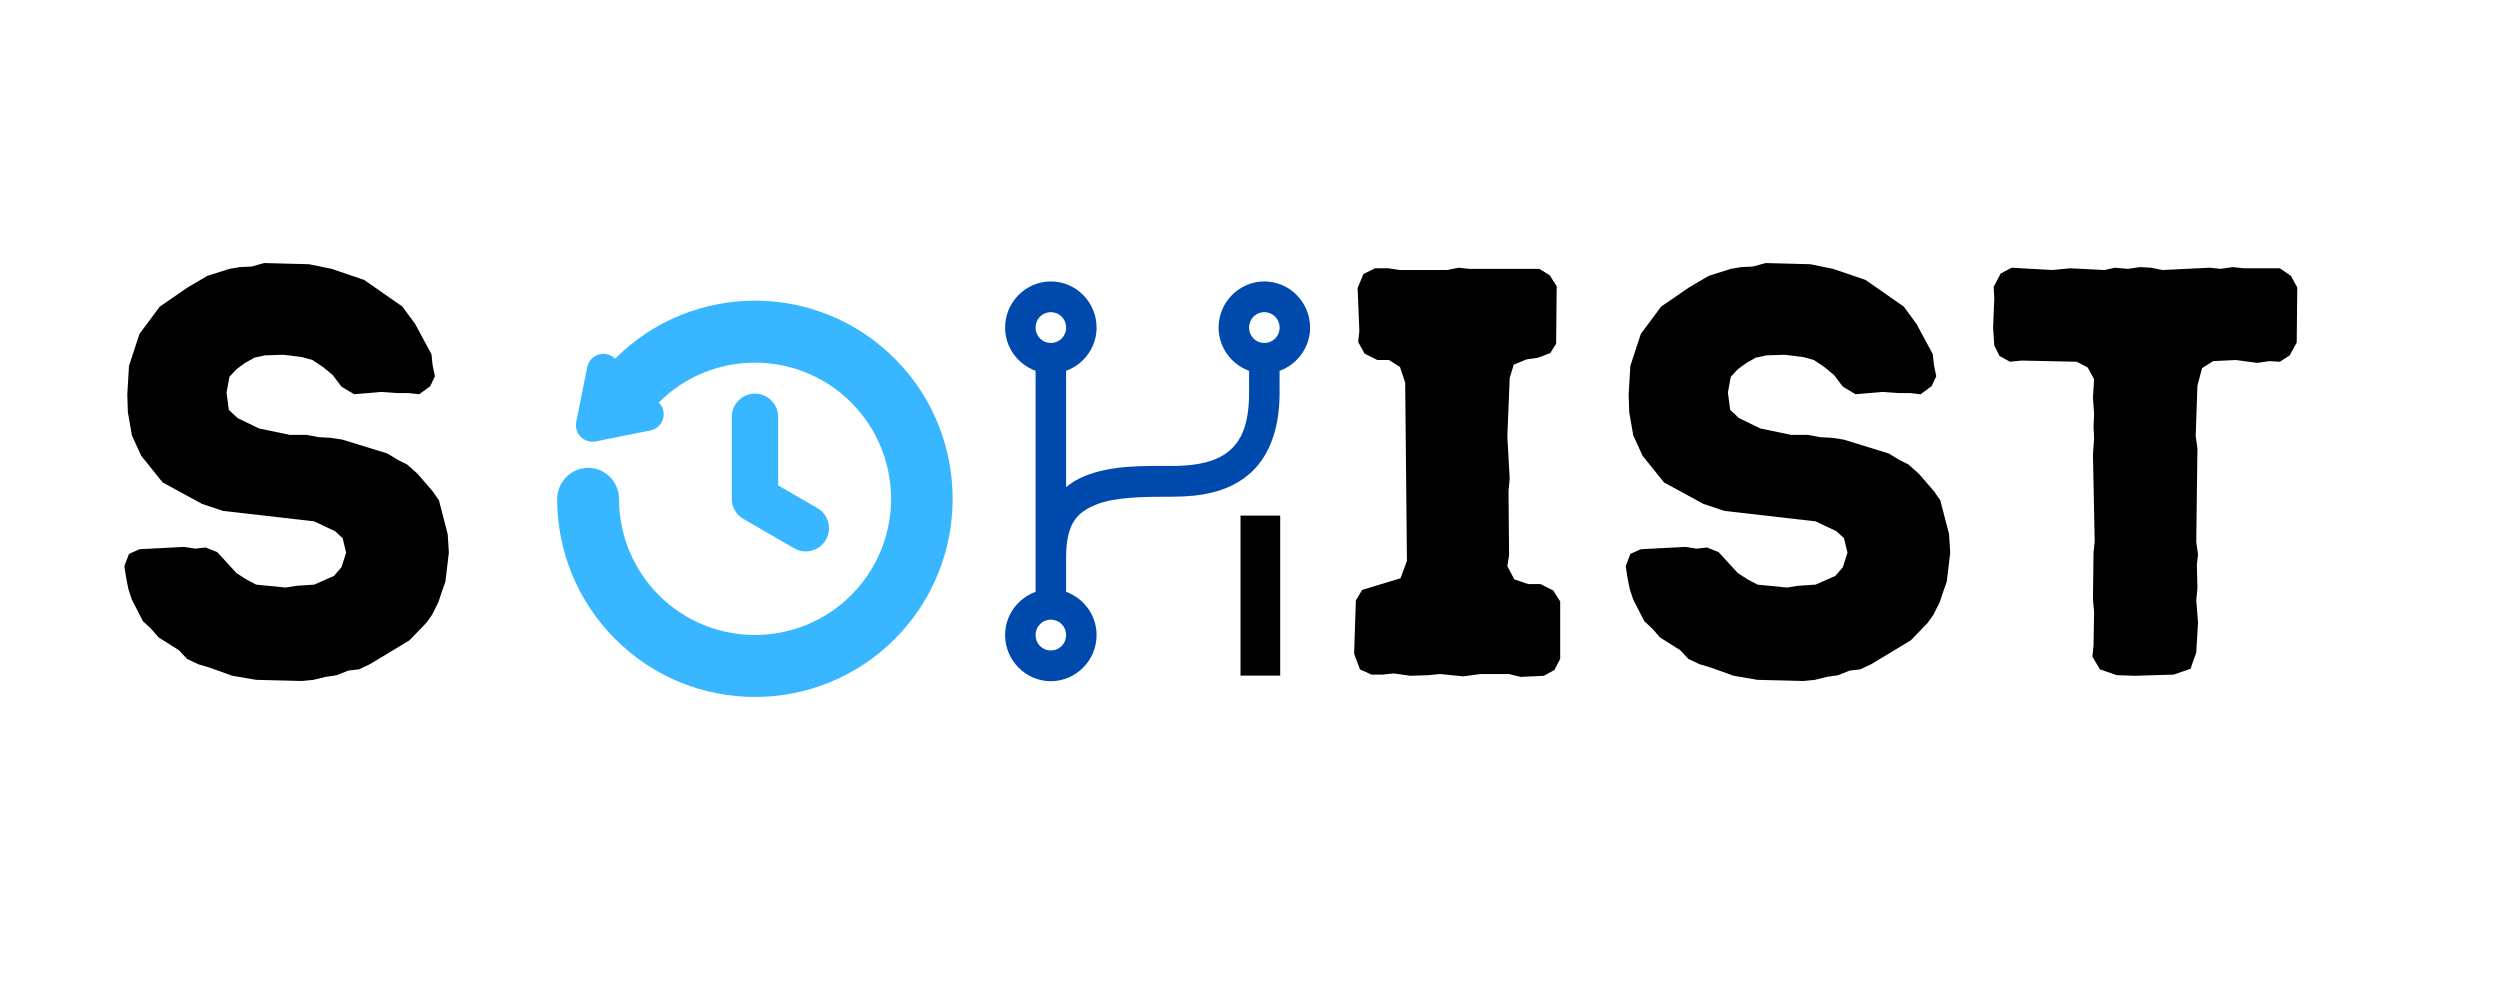 <svg xmlns="http://www.w3.org/2000/svg" xmlns:xlink="http://www.w3.org/1999/xlink" width="500" zoomAndPan="magnify" viewBox="0 0 375 150" height="200" preserveAspectRatio="xMidYMid meet" version="1.0"><defs><g/><clipPath id="3172c6509d"><path d="M 150.766 42.199 L 196.516 42.199 L 196.516 102.199 L 150.766 102.199 Z M 150.766 42.199 " clip-rule="nonzero"/></clipPath><clipPath id="52c5bb0b31"><path d="M 83.547 45 L 143 45 L 143 105 L 83.547 105 Z M 83.547 45 " clip-rule="nonzero"/></clipPath><clipPath id="6d6c9714b9"><path d="M 186.078 77.344 L 192.078 77.344 L 192.078 101.344 L 186.078 101.344 Z M 186.078 77.344 " clip-rule="nonzero"/></clipPath></defs><g fill="#000000" fill-opacity="1"><g transform="translate(15, 101.191)"><g><path d="M 23.422 0.785 L 30.301 0.957 L 32.043 0.785 L 33.785 0.348 L 35.523 0.086 L 37.266 -0.609 L 38.832 -0.785 L 40.488 -1.566 L 46.41 -5.137 L 48.934 -7.75 L 49.805 -8.969 L 50.762 -10.883 L 51.285 -12.449 L 51.809 -13.93 L 52.328 -18.285 L 52.156 -21.07 L 50.848 -26.121 L 49.891 -27.516 L 47.629 -30.125 L 46.059 -31.52 L 44.668 -32.215 L 43.102 -33.172 L 36.309 -35.262 L 34.566 -35.523 L 32.824 -35.613 L 30.996 -35.961 L 28.473 -35.961 L 23.855 -36.918 L 20.637 -38.484 L 19.328 -39.703 L 18.98 -42.316 L 19.418 -44.668 L 20.461 -45.801 L 21.766 -46.758 L 23.16 -47.539 L 24.727 -47.887 L 27.516 -47.977 L 30.301 -47.629 L 31.867 -47.191 L 33.434 -46.148 L 34.914 -44.93 L 36.223 -43.188 L 38.137 -42.055 L 42.23 -42.402 L 44.578 -42.23 L 46.32 -42.23 L 47.887 -42.055 L 49.543 -43.273 L 50.238 -44.754 L 49.891 -46.41 L 49.719 -48.062 L 47.277 -52.59 L 45.363 -55.203 L 39.617 -59.207 L 34.742 -60.863 L 31.344 -61.559 L 24.641 -61.734 L 22.727 -61.211 L 20.984 -61.125 L 19.418 -60.863 L 16.109 -59.816 L 13.148 -58.074 L 8.969 -55.203 L 5.922 -51.109 L 4.352 -46.32 L 4.094 -42.055 L 4.18 -39.355 L 4.789 -35.871 L 6.184 -32.824 L 9.402 -28.82 L 15.324 -25.598 L 18.457 -24.555 L 32.129 -22.988 L 35.262 -21.508 L 36.395 -20.461 L 36.918 -18.285 L 36.223 -16.109 L 35.09 -14.801 L 32.129 -13.496 L 29.43 -13.32 L 27.863 -13.059 L 23.422 -13.496 L 21.941 -14.281 L 20.461 -15.238 L 17.59 -18.371 L 15.848 -19.07 L 14.281 -18.895 L 12.625 -19.156 L 5.922 -18.809 L 4.352 -18.109 L 3.656 -16.281 L 3.918 -14.539 L 4.266 -12.801 L 4.789 -11.23 L 6.441 -8.012 L 7.664 -6.879 L 8.793 -5.574 L 11.84 -3.656 L 13.059 -2.352 L 14.715 -1.566 L 16.457 -1.043 L 19.852 0.176 Z M 23.422 0.785 "/></g></g></g><g fill="#000000" fill-opacity="1"><g transform="translate(72.281, 101.191)"><g/></g></g><g fill="#000000" fill-opacity="1"><g transform="translate(97.615, 101.191)"><g/></g></g><g fill="#000000" fill-opacity="1"><g transform="translate(122.948, 101.191)"><g/></g></g><g fill="#000000" fill-opacity="1"><g transform="translate(148.282, 101.191)"><g/></g></g><g fill="#000000" fill-opacity="1"><g transform="translate(173.615, 101.191)"><g/></g></g><g fill="#000000" fill-opacity="1"><g transform="translate(198.938, 101.191)"><g><path d="M 29.168 0.348 L 32.652 0.176 L 34.219 -0.695 L 35.09 -2.352 L 35.09 -10.973 L 34.043 -12.625 L 32.129 -13.582 L 30.301 -13.582 L 28.211 -14.281 L 27.164 -16.281 L 27.426 -17.938 L 27.34 -27.516 L 27.516 -29.43 L 27.164 -35.699 L 27.516 -44.492 L 28.125 -46.496 L 30.039 -47.277 L 31.781 -47.539 L 33.609 -48.238 L 34.48 -49.629 L 34.566 -58.25 L 33.523 -59.906 L 31.953 -60.863 L 21.418 -60.863 L 19.852 -61.035 L 18.109 -60.688 L 10.973 -60.688 L 9.316 -60.949 L 7.312 -60.949 L 5.574 -60.078 L 4.703 -57.988 L 4.965 -51.547 L 4.789 -49.891 L 5.746 -48.148 L 7.664 -47.191 L 9.402 -47.191 L 11.059 -46.148 L 11.84 -43.797 L 12.102 -17.066 L 11.145 -14.453 L 5.398 -12.711 L 4.441 -11.145 L 4.18 -3.133 L 5.051 -0.785 L 6.793 0 L 8.445 0 L 10.102 -0.176 L 12.625 0.176 L 15.324 0.086 L 17.066 -0.086 L 20.547 0.262 L 23.16 -0.086 L 27.426 -0.086 Z M 29.168 0.348 "/></g></g></g><g fill="#000000" fill-opacity="1"><g transform="translate(240.203, 101.191)"><g><path d="M 23.422 0.785 L 30.301 0.957 L 32.043 0.785 L 33.785 0.348 L 35.523 0.086 L 37.266 -0.609 L 38.832 -0.785 L 40.488 -1.566 L 46.41 -5.137 L 48.934 -7.75 L 49.805 -8.969 L 50.762 -10.883 L 51.285 -12.449 L 51.809 -13.93 L 52.328 -18.285 L 52.156 -21.07 L 50.848 -26.121 L 49.891 -27.516 L 47.629 -30.125 L 46.059 -31.52 L 44.668 -32.215 L 43.102 -33.172 L 36.309 -35.262 L 34.566 -35.523 L 32.824 -35.613 L 30.996 -35.961 L 28.473 -35.961 L 23.855 -36.918 L 20.637 -38.484 L 19.328 -39.703 L 18.98 -42.316 L 19.418 -44.668 L 20.461 -45.801 L 21.766 -46.758 L 23.16 -47.539 L 24.727 -47.887 L 27.516 -47.977 L 30.301 -47.629 L 31.867 -47.191 L 33.434 -46.148 L 34.914 -44.93 L 36.223 -43.188 L 38.137 -42.055 L 42.23 -42.402 L 44.578 -42.23 L 46.32 -42.23 L 47.887 -42.055 L 49.543 -43.273 L 50.238 -44.754 L 49.891 -46.41 L 49.719 -48.062 L 47.277 -52.59 L 45.363 -55.203 L 39.617 -59.207 L 34.742 -60.863 L 31.344 -61.559 L 24.641 -61.734 L 22.727 -61.211 L 20.984 -61.125 L 19.418 -60.863 L 16.109 -59.816 L 13.148 -58.074 L 8.969 -55.203 L 5.922 -51.109 L 4.352 -46.32 L 4.094 -42.055 L 4.18 -39.355 L 4.789 -35.871 L 6.184 -32.824 L 9.402 -28.82 L 15.324 -25.598 L 18.457 -24.555 L 32.129 -22.988 L 35.262 -21.508 L 36.395 -20.461 L 36.918 -18.285 L 36.223 -16.109 L 35.09 -14.801 L 32.129 -13.496 L 29.43 -13.32 L 27.863 -13.059 L 23.422 -13.496 L 21.941 -14.281 L 20.461 -15.238 L 17.59 -18.371 L 15.848 -19.07 L 14.281 -18.895 L 12.625 -19.156 L 5.922 -18.809 L 4.352 -18.109 L 3.656 -16.281 L 3.918 -14.539 L 4.266 -12.801 L 4.789 -11.23 L 6.441 -8.012 L 7.664 -6.879 L 8.793 -5.574 L 11.84 -3.656 L 13.059 -2.352 L 14.715 -1.566 L 16.457 -1.043 L 19.852 0.176 Z M 23.422 0.785 "/></g></g></g><g fill="#000000" fill-opacity="1"><g transform="translate(297.486, 101.191)"><g><path d="M 22.727 0.176 L 28.559 0 L 31.086 -0.871 L 31.953 -3.309 L 32.215 -7.836 L 31.953 -11.145 L 32.129 -12.973 L 32.043 -16.457 L 32.215 -18.023 L 31.953 -19.938 L 32.129 -33.957 L 31.867 -35.785 L 32.129 -43.359 L 32.824 -45.973 L 34.48 -47.02 L 37.875 -47.191 L 41.098 -46.758 L 42.926 -47.02 L 44.492 -46.93 L 45.973 -47.887 L 47.02 -49.805 L 47.105 -58.074 L 46.148 -59.816 L 44.492 -60.949 L 39.094 -60.949 L 37.441 -61.125 L 35.613 -60.863 L 33.957 -61.035 L 26.906 -60.688 L 25.164 -61.035 L 23.508 -61.125 L 21.68 -60.863 L 19.766 -61.035 L 18.199 -60.688 L 13.059 -60.949 L 10.363 -60.688 L 4.266 -61.035 L 2.613 -60.164 L 1.566 -58.164 L 1.656 -56.422 L 1.48 -52.066 L 1.656 -49.367 L 2.438 -47.801 L 4.004 -46.93 L 5.746 -47.105 L 14.02 -46.93 L 15.672 -46.059 L 16.629 -44.32 L 16.457 -41.531 L 16.629 -39.094 L 16.543 -37.18 L 16.629 -35.438 L 16.457 -33 L 16.719 -20.027 L 16.543 -18.285 L 16.457 -11.23 L 16.629 -9.402 L 16.543 -4.352 L 16.371 -2.699 L 17.5 -0.785 L 20.027 0.086 Z M 22.727 0.176 "/></g></g></g><g clip-path="url(#3172c6509d)"><path fill="#004aad" d="M 157.625 42.215 C 153.855 42.215 150.766 45.332 150.766 49.133 C 150.766 52.125 152.695 54.664 155.34 55.621 L 155.34 88.773 C 152.695 89.73 150.766 92.27 150.766 95.262 C 150.766 99.062 153.855 102.18 157.625 102.18 C 161.398 102.18 164.488 99.062 164.488 95.262 C 164.488 92.27 162.559 89.73 159.914 88.773 L 159.914 83.73 C 159.914 78.484 161.559 76.848 164.418 75.691 C 167.258 74.539 171.621 74.504 175.926 74.504 C 180 74.504 183.969 73.855 187.078 71.367 C 190.168 68.898 191.938 64.719 191.938 58.938 L 191.938 55.621 C 194.582 54.664 196.516 52.125 196.516 49.133 C 196.516 45.332 193.422 42.215 189.652 42.215 C 185.879 42.215 182.789 45.332 182.789 49.133 C 182.789 52.125 184.719 54.664 187.363 55.621 L 187.363 58.938 C 187.363 63.836 186.094 66.27 184.219 67.766 C 182.359 69.262 179.484 69.891 175.926 69.891 C 171.656 69.891 166.867 69.73 162.703 71.406 C 161.719 71.82 160.773 72.359 159.914 73.062 L 159.914 55.621 C 162.559 54.664 164.488 52.125 164.488 49.133 C 164.488 45.332 161.398 42.215 157.625 42.215 Z M 157.625 46.828 C 158.914 46.828 159.914 47.836 159.914 49.133 C 159.914 50.434 158.914 51.441 157.625 51.441 C 156.34 51.441 155.34 50.434 155.34 49.133 C 155.34 47.836 156.34 46.828 157.625 46.828 Z M 189.652 46.828 C 190.938 46.828 191.938 47.836 191.938 49.133 C 191.938 50.434 190.938 51.441 189.652 51.441 C 188.363 51.441 187.363 50.434 187.363 49.133 C 187.363 47.836 188.363 46.828 189.652 46.828 Z M 157.625 92.953 C 158.914 92.953 159.914 93.965 159.914 95.262 C 159.914 96.559 158.914 97.566 157.625 97.566 C 156.34 97.566 155.34 96.559 155.34 95.262 C 155.34 93.965 156.34 92.953 157.625 92.953 Z M 157.625 92.953 " fill-opacity="1" fill-rule="nonzero"/></g><g clip-path="url(#52c5bb0b31)"><path fill="#38b6ff" d="M 134.227 53.805 C 122.641 42.199 103.852 42.199 92.266 53.805 C 90.863 52.402 88.465 53.129 88.078 55.074 L 86.438 63.285 C 86.09 65.023 87.621 66.559 89.355 66.211 L 97.555 64.566 C 99.496 64.18 100.223 61.777 98.82 60.375 C 106.773 52.406 119.719 52.406 127.672 60.375 C 135.656 68.371 135.656 81.273 127.672 89.273 C 119.715 97.238 106.773 97.238 98.82 89.27 C 94.844 85.289 92.855 80.055 92.855 74.824 L 92.848 74.824 C 92.848 72.242 90.746 70.156 88.168 70.18 C 85.609 70.203 83.566 72.348 83.574 74.91 C 83.598 82.488 86.492 90.059 92.266 95.84 C 103.852 107.445 122.641 107.445 134.227 95.84 C 145.785 84.262 145.785 65.383 134.227 53.805 Z M 134.227 53.805 " fill-opacity="1" fill-rule="nonzero"/></g><path fill="#38b6ff" d="M 122.605 76.215 L 116.723 72.812 L 116.723 62.523 C 116.723 60.602 115.168 59.043 113.246 59.043 C 111.324 59.043 109.77 60.602 109.77 62.523 L 109.77 74.824 C 109.77 76.113 110.469 77.234 111.508 77.84 L 119.129 82.246 C 120.789 83.207 122.918 82.637 123.879 80.973 C 124.84 79.305 124.27 77.176 122.605 76.215 Z M 122.605 76.215 " fill-opacity="1" fill-rule="nonzero"/><g clip-path="url(#6d6c9714b9)"><path fill="#000000" d="M 192.031 -467.301 L 192.031 107.859 L 186.059 107.859 L 186.059 -467.301 L 192.031 -467.301 " fill-opacity="1" fill-rule="nonzero"/></g></svg>